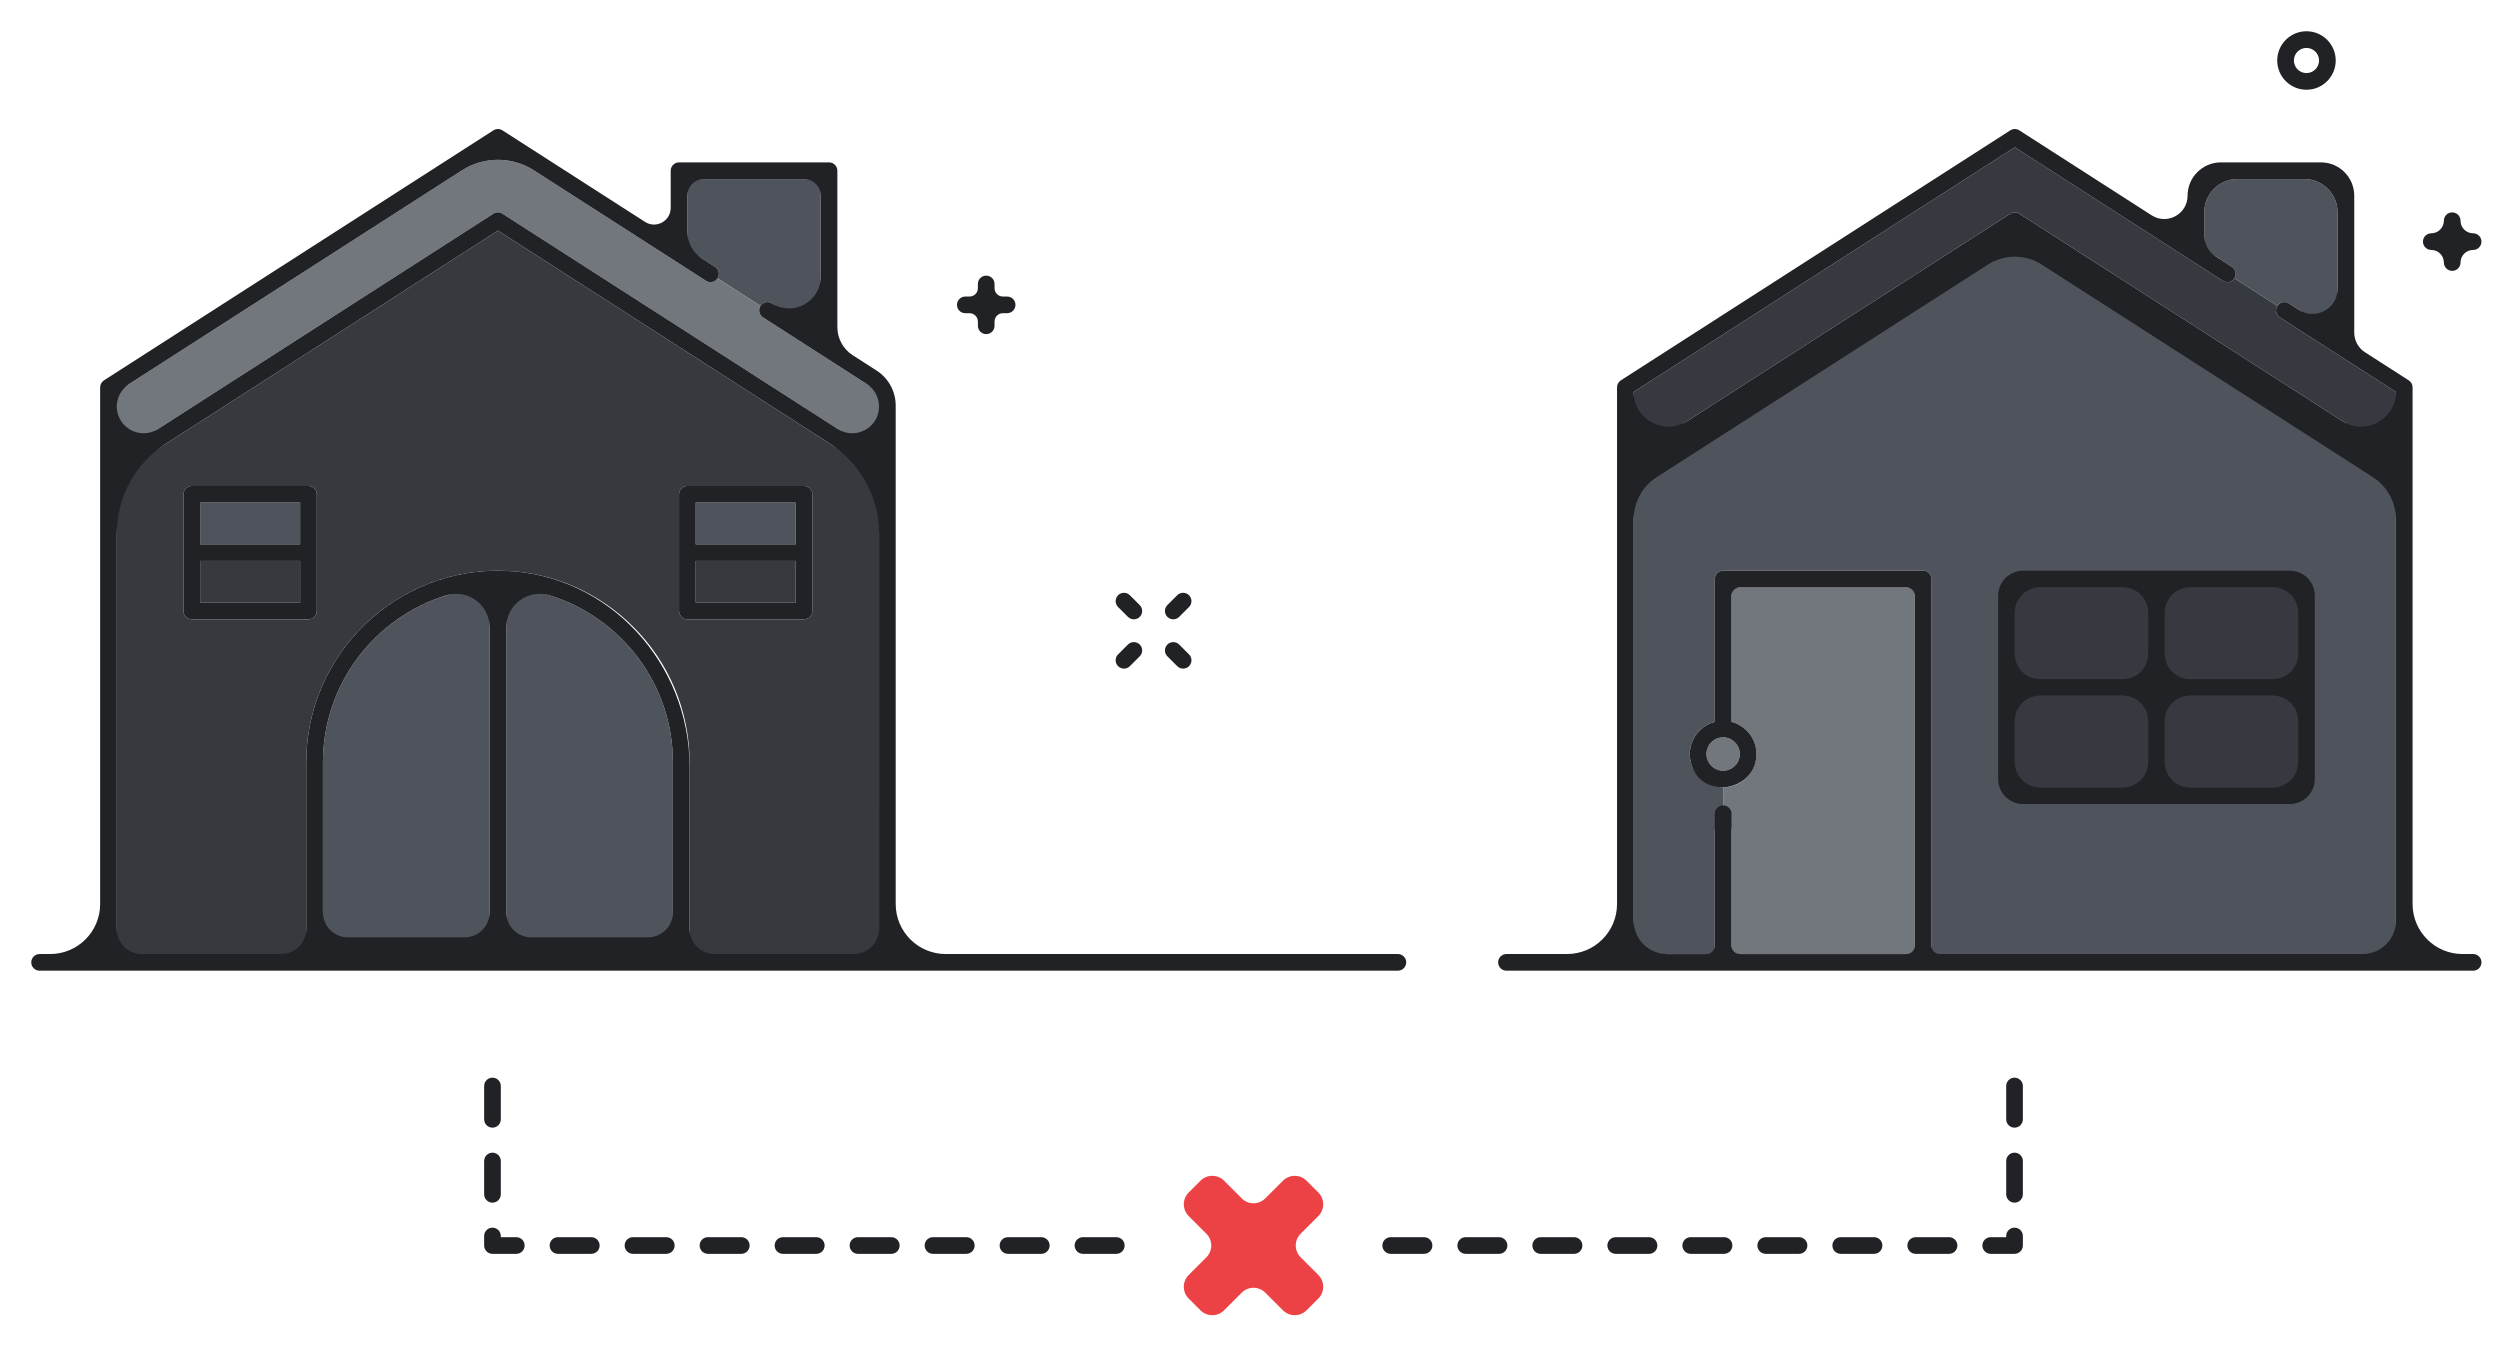 <svg height="130" viewBox="0 0 240 130" width="240" xmlns="http://www.w3.org/2000/svg"><g fill="none" fill-rule="evenodd" transform="translate(3 3)"><path d="m148.108 115.769c.442 0 .8.358.8.8s-.358.8-.8.8h-3.2c-.442 0-.8-.358-.8-.8s.358-.8.8-.8zm7.2 0h-3.2c-.442 0-.8.358-.8.8s.358.8.8.8h3.2c.442 0 .8-.358.8-.8s-.358-.8-.8-.8m-14.4 0h-3.2c-.442 0-.8.358-.8.8s.358.8.8.8h3.2c.442 0 .8-.358.8-.8s-.358-.8-.8-.8m-7.2 0h-3.2c-.442 0-.8.358-.8.8s.358.8.8.8h3.2c.442 0 .8-.358.8-.8s-.358-.8-.8-.8m56.687-15.313c-.442 0-.8.358-.8.8v3.2c0 .442.358.8.8.8s.8-.358.8-.8v-3.2c0-.442-.358-.8-.8-.8m-6.287 15.313h-3.2c-.442 0-.8.358-.8.8s.358.8.8.8h3.2c.442 0 .8-.358.8-.8s-.358-.8-.8-.8m6.287-.913c-.442 0-.8.358-.8.8v.113h-1.487c-.442 0-.8.358-.8.8s.358.8.8.8h2.287c.442 0 .8-.358.8-.8v-.913c0-.442-.358-.8-.8-.8m0-7.2c-.442 0-.8.358-.8.8v3.2c0 .442.358.8.8.8s.8-.358.8-.8v-3.2c0-.442-.358-.8-.8-.8m-27.887 8.113h-3.2c-.442 0-.8.358-.8.8s.358.8.8.8h3.2c.442 0 .8-.358.8-.8s-.358-.8-.8-.8m7.2 0h-3.2c-.442 0-.8.358-.8.8s.358.8.8.8h3.2c.442 0 .8-.358.8-.8s-.358-.8-.8-.8m7.2 0h-3.2c-.442 0-.8.358-.8.8s.358.8.8.8h3.2c.442 0 .8-.358.8-.8s-.358-.8-.8-.8" fill="#202225"/><path d="m121.862 117.701c-.625-.625-.625-1.638 0-2.262l1.697-1.698c.625-.625.625-1.638 0-2.262l-1.131-1.131c-.625-.625-1.638-.625-2.263 0l-1.697 1.697c-.625.625-1.638.625-2.262 0l-1.697-1.697c-.626-.625-1.638-.625-2.263 0l-1.131 1.131c-.625.625-.625 1.638 0 2.262l1.697 1.698c.625.625.625 1.638 0 2.262l-1.697 1.698c-.625.624-.625 1.638 0 2.262l1.131 1.131c.625.625 1.638.625 2.263 0l1.697-1.697c.625-.626 1.638-.626 2.262 0l1.697 1.697c.626.625 1.638.625 2.263 0l1.131-1.131c.625-.625.625-1.638 0-2.262z" fill="#ed4245"/><path d="m86.565 115.769h3.2c.442 0 .8.358.8.8s-.358.8-.8.8h-3.2c-.442 0-.8-.358-.8-.8s.358-.8.8-.8m-7.2 0h3.2c.442 0 .8.358.8.8s-.358.8-.8.8h-3.2c-.442 0-.8-.358-.8-.8s.358-.8.8-.8m14.4 0h3.2c.442 0 .8.358.8.8s-.358.8-.8.8h-3.2c-.442 0-.8-.358-.8-.8s.358-.8.8-.8m7.2 0h3.2c.442 0 .8.358.8.8s-.358.8-.8.8h-3.2c-.442 0-.8-.358-.8-.8s.358-.8.8-.8m-56.687-15.313c.442 0 .8.358.8.8v3.2c0 .442-.358.8-.8.8s-.8-.358-.8-.8v-3.2c0-.442.358-.8.8-.8m6.287 15.313h3.2c.442 0 .8.358.8.8s-.358.8-.8.8h-3.2c-.442 0-.8-.358-.8-.8s.358-.8.8-.8m-6.287-.913c.442 0 .8.358.8.8v.113h1.487c.442 0 .8.358.8.8s-.358.8-.8.8h-2.287c-.442 0-.8-.358-.8-.8v-.913c0-.442.358-.8.8-.8m0-7.2c.442 0 .8.358.8.8v3.2c0 .442-.358.8-.8.8s-.8-.358-.8-.8v-3.2c0-.442.358-.8.8-.8m27.887 8.113h3.2c.442 0 .8.358.8.8s-.358.8-.8.8h-3.2c-.442 0-.8-.358-.8-.8s.358-.8.8-.8m-7.2 0h3.2c.442 0 .8.358.8.8s-.358.8-.8.8h-3.2c-.442 0-.8-.358-.8-.8s.358-.8.8-.8m-7.2 0h3.2c.442 0 .8.358.8.8s-.358.8-.8.8h-3.2c-.442 0-.8-.358-.8-.8s.358-.8.8-.8" fill="#202225"/><path d="m216.732 26.128 4.674 3.001v-11.742c0-1.767-1.433-3.2-3.2-3.2h-6.4c-1.767 0-3.2 1.433-3.2 3.2v3.525l2.654 1.703c.371.239.479.734.241 1.106l4.126 2.648c.238-.372.734-.479 1.105-.241" fill="#4f545c"/><path d="m190.42 11.138-36.586 23.486v6.099l36.154-23.21c.263-.17.601-.17.864 0l36.154 23.21v-6.099l-11.138-7.15c-.372-.238-.48-.734-.241-1.105l-4.126-2.649c-.239.372-.734.48-1.105.241z" fill="#36393f"/><path d="m161.62 76.72c0-.442.358-.8.8-.8v-3.334c-1.765 0-3.2-1.435-3.2-3.2 0-1.486 1.024-2.728 2.4-3.086v-13.714c0-.442.358-.8.8-.8h19.2c.442 0 .8.358.8.8v36h44.586v-8-37.962l-36.586-23.486-36.586 23.486v37.962 8h7.786z" fill="#4f545c"/><g fill="#36393f"><path d="m204.82 72.587h12.8v-8.8h-12.8z"/><path d="m190.42 72.587h12.8v-8.8h-12.8z"/><path d="m204.82 62.187h12.8v-8.8h-12.8z"/><path d="m190.42 62.187h12.8v-8.8h-12.8z"/></g><path d="m162.42 75.92c.442 0 .8.358.8.8v11.866h17.6v-35.2h-17.6v12.914c1.376.358 2.4 1.6 2.4 3.086 0 1.765-1.435 3.2-3.2 3.2z" fill="#72767d"/><path d="m164.02 69.387c0-.882-.718-1.6-1.6-1.6s-1.6.718-1.6 1.6.718 1.6 1.6 1.6 1.6-.718 1.6-1.6" fill="#72767d"/><path d="m71.112 26.128 4.674 3.001v-14.942h-12.8v6.725l2.654 1.703c.371.239.479.734.241 1.106l4.126 2.648c.238-.372.734-.479 1.105-.241" fill="#4f545c"/><path d="m41.343 13.357-33.13 21.266v6.1l36.154-23.21c.263-.17.601-.17.864 0l36.155 23.21v-6.1l-11.139-7.15c-.371-.239-.479-.734-.241-1.106l-4.126-2.648c-.238.371-.734.48-1.105.241l-16.519-10.604c-2.106-1.352-4.808-1.352-6.914 0" fill="#72767d"/><path d="m14.613 44.454c0-.442.358-.8.8-.8h11.2c.442 0 .8.358.8.8v11.2c0 .442-.358.8-.8.8h-11.2c-.442 0-.8-.358-.8-.8zm48.374 12c-.442 0-.8-.358-.8-.8v-11.2c0-.442.358-.8.8-.8h11.2c.442 0 .8.358.8.8v11.2c0 .442-.358.8-.8.8zm-36.587 13.734c0-10.146 8.254-18.4 18.4-18.4 10.146 0 18.4 8.254 18.4 18.4v18.4h18.187v-8-37.963l-36.587-23.486-36.586 23.486v37.963 8h18.186z" fill="#36393e"/><path d="m61.6 70.187c0-8.994-7.109-16.338-16-16.759v35.159h16zm-17.6-16.759c-8.891.422-16 7.766-16 16.759v18.4h16z" fill="#4f545c"/><path d="m16.213 54.854h9.6v-4h-9.6z" fill="#36393e"/><path d="m16.213 49.254h9.6v-4h-9.6z" fill="#4f545c"/><path d="m63.786 54.854h9.6v-4h-9.6z" fill="#36393e"/><path d="m63.786 49.254h9.6v-4h-9.6z" fill="#4f545c"/><path d="m89.669 27.067h.408c.442 0 .8.358.8.8v.408c0 .442.358.8.8.8s.8-.358.8-.8v-.408c0-.442.358-.8.8-.8h.408c.442 0 .8-.358.8-.8s-.358-.8-.8-.8h-.408c-.442 0-.8-.358-.8-.8v-.408c0-.442-.358-.8-.8-.8s-.8.358-.8.8v.408c0 .442-.358.8-.8.8h-.408c-.442 0-.8.358-.8.8s.358.8.8.8m140.735-6.072c.667 0 1.208.541 1.208 1.208 0 .442.358.8.8.8s.8-.358.8-.8c0-.667.541-1.208 1.208-1.208.442 0 .8-.358.8-.8s-.358-.8-.8-.8c-.667 0-1.208-.541-1.208-1.208 0-.442-.358-.8-.8-.8s-.8.358-.8.8c0 .667-.541 1.208-1.208 1.208-.442 0-.8.358-.8.8s.358.8.8.8m-120.771 35.459c.205 0 .41-.078.566-.234l.946-.946c.313-.313.313-.819 0-1.131-.312-.313-.818-.313-1.131 0l-.946.946c-.313.313-.313.818 0 1.131.156.156.361.234.566.234m-4.733 4.733c.205 0 .41-.078.566-.234l.947-.946c.312-.312.312-.819 0-1.131-.313-.313-.819-.313-1.131 0l-.947.946c-.313.312-.313.818 0 1.131.156.156.361.234.566.234m5.114-.234c.156.156.361.234.566.234s.41-.078.566-.234c.313-.313.313-.818 0-1.131l-.946-.946c-.313-.313-.818-.313-1.131 0-.313.312-.313.818 0 1.131zm-4.733-4.733c.156.156.361.234.566.234s.41-.078.566-.234c.313-.313.313-.819 0-1.131l-.947-.946c-.312-.313-.819-.313-1.131 0-.312.312-.312.819 0 1.131zm113.139-54.62c.666 0 1.208.542 1.208 1.208 0 .666-.542 1.208-1.208 1.208s-1.208-.542-1.208-1.208c0-.666.542-1.208 1.208-1.208m0 4.016c1.548 0 2.808-1.26 2.808-2.808s-1.26-2.808-2.808-2.808c-1.549 0-2.808 1.26-2.808 2.808s1.259 2.808 2.808 2.808m-25.6 58.171h8c1.326 0 2.4 1.074 2.4 2.4v4c0 1.326-1.074 2.4-2.4 2.4h-8c-1.326 0-2.4-1.074-2.4-2.4v-4c0-1.326 1.074-2.4 2.4-2.4m0-10.4h8c1.326 0 2.4 1.074 2.4 2.4v4c0 1.326-1.074 2.4-2.4 2.4h-8c-1.326 0-2.4-1.074-2.4-2.4v-4c0-1.326 1.074-2.4 2.4-2.4m14.4 10.4h8c1.326 0 2.4 1.074 2.4 2.4v4c0 1.326-1.074 2.4-2.4 2.4h-8c-1.326 0-2.4-1.074-2.4-2.4v-4c0-1.326 1.074-2.4 2.4-2.4m0-10.4h8c1.326 0 2.4 1.074 2.4 2.4v4c0 1.326-1.074 2.4-2.4 2.4h-8c-1.326 0-2.4-1.074-2.4-2.4v-4c0-1.326 1.074-2.4 2.4-2.4m-18.4.8v17.6c0 1.326 1.074 2.4 2.4 2.4h25.6c1.326 0 2.4-1.074 2.4-2.4v-17.6c0-1.326-1.074-2.4-2.4-2.4h-25.6c-1.326 0-2.4 1.074-2.4 2.4" fill="#202225"/><path d="m227.007 34.624c0 2.635-2.915 4.228-5.133 2.804l-31.022-19.914c-.263-.17-.601-.17-.864 0l-31.022 19.914c-2.218 1.424-5.133-.169-5.133-2.804l36.587-23.486 19.976 12.823c.372.239.866.131 1.106-.241.238-.371.13-.866-.242-1.105l-1.55-.995c-.687-.442-1.103-1.202-1.103-2.02v-2.213c0-1.767 1.433-3.2 3.2-3.2h6.4c1.767 0 3.2 1.433 3.2 3.2v7.349c0 1.898-2.099 3.045-3.697 2.02l-.978-.629c-.371-.238-.866-.13-1.106.242-.238.372-.13.866.242 1.105zm-62.986 34.763c0 .882-.718 1.6-1.6 1.6s-1.6-.718-1.6-1.6.718-1.6 1.6-1.6 1.6.718 1.6 1.6zm62.986 11.2v4.8c0 1.767-1.433 3.2-3.2 3.2h-40.586c-.442 0-.8-.358-.8-.8v-35.2c0-.442-.358-.8-.8-.8h-19.2c-.442 0-.8.358-.8.8v13.714c-1.874.487-3.094 2.612-1.968 4.762.504.962 1.546 1.524 2.631 1.524 1.481 0 2.871-.939 3.233-2.375.462-1.834-.672-3.489-2.296-3.911v-12.114c0-.442.358-.8.8-.8h16c.442 0 .8.358.8.8v33.6c0 .442-.358.8-.8.8h-16c-.442 0-.8-.358-.8-.8v-12.668c0-.442-.358-.8-.8-.8-.442 0-.8.358-.8.8v12.668c0 .442-.358.8-.8.8h-3.787c-1.767 0-3.2-1.433-3.2-3.2v-4.8-33.739c0-1.634.832-3.157 2.207-4.039l31.786-20.405c1.58-1.014 3.606-1.014 5.186 0l31.786 20.405c1.375.882 2.207 2.405 2.207 4.039zm7.414 8h-1.014c-2.65 0-4.8-2.149-4.8-4.8v-2.4-39.2-7.999c0-.273-.138-.527-.368-.674l-4.202-2.698c-.642-.411-1.03-1.122-1.03-1.884v-13.145c0-1.767-1.433-3.2-3.2-3.2h-9.6c-1.767 0-3.2 1.433-3.2 3.2 0 1.77-1.958 2.84-3.448 1.884l-12.706-8.158c-.263-.17-.601-.17-.864 0l-37.387 24c-.229.147-.368.401-.368.674v8 39.2 2.4c0 2.651-2.149 4.8-4.8 4.8h-5.813c-.442 0-.8.358-.8.8 0 .442.358.8.8.8h92.8c.442 0 .8-.358.8-.8 0-.442-.358-.8-.8-.8zm-218.208-39.334h9.6v-4h-9.6zm0 5.6h9.6v-4h-9.6zm10.4-11.2h-11.2c-.442 0-.8.358-.8.8v11.2c0 .442.358.8.8.8h11.2c.442 0 .8-.358.8-.8v-11.2c0-.442-.358-.8-.8-.8zm37.174 11.2h9.6v-4h-9.6zm0-5.6h9.6v-4h-9.6zm-.8 7.2h11.2c.442 0 .8-.358.8-.8v-11.2c0-.442-.358-.8-.8-.8h-11.2c-.442 0-.8.358-.8.8v11.2c0 .442.358.8.8.8z" fill="#202225"/><path d="m81.387 36.026c0 2.03-2.245 3.256-3.952 2.159l-32.202-20.672c-.263-.17-.601-.17-.864 0l-32.202 20.672c-1.708 1.097-3.953-.13-3.953-2.159 0-.874.445-1.687 1.18-2.16l31.95-20.509c2.106-1.353 4.808-1.353 6.914 0l16.519 10.603c.371.239.866.131 1.106-.24v-.001c.238-.371.13-.866-.242-1.105l-1.258-.808c-.87-.558-1.396-1.521-1.396-2.554v-3.466c0-.884.717-1.6 1.6-1.6h9.6c.884 0 1.6.716 1.6 1.6v7.786c0 2.401-2.654 3.851-4.674 2.554-.372-.238-.866-.131-1.106.242-.238.372-.13.866.242 1.105l9.958 6.393c.735.473 1.18 1.286 1.18 2.16zm0 44.561v5.6c0 1.326-1.074 2.4-2.4 2.4h-13.386c-1.326 0-2.4-1.074-2.4-2.4v-15.548c0-9.964-7.733-18.462-17.69-18.838-10.467-.396-19.11 8.005-19.11 18.386v16c0 1.326-1.074 2.4-2.4 2.4h-13.387c-1.326 0-2.4-1.074-2.4-2.4v-5.6-32.391c0-3.472 1.767-6.706 4.69-8.582l31.898-20.477 31.898 20.477c2.922 1.876 4.689 5.11 4.689 8.582zm-22.186 6.398h-11.2c-1.326 0-2.4-1.074-2.4-2.4v-27.37c0-2.152 2.085-3.698 4.141-3.066 6.859 2.112 11.859 8.494 11.859 16.038v14.398c0 1.326-1.074 2.4-2.4 2.4zm-17.6 0h-11.2c-1.326 0-2.4-1.074-2.4-2.4v-14.398c0-7.543 5-13.926 11.858-16.038 2.057-.633 4.142.914 4.142 3.066v27.37c0 1.326-1.074 2.4-2.4 2.4zm89.595 1.602h-43.409c-2.65 0-4.8-2.149-4.8-4.8v-2.4-39.2-6.251c0-1.362-.693-2.63-1.839-3.366l-2.29-1.47c-.917-.589-1.471-1.603-1.471-2.693v-15.02c0-.442-.358-.8-.8-.8h-14.4c-.442 0-.8.358-.8.8v3.569c0 1.266-1.399 2.03-2.464 1.346l-13.69-8.789c-.263-.17-.601-.17-.864 0l-37.387 24c-.229.147-.368.401-.368.674v8 39.2 2.4c0 2.651-2.149 4.8-4.8 4.8h-1.013c-.442 0-.8.358-.8.8 0 .442.358.8.8.8h130.395c.442 0 .8-.358.8-.8 0-.442-.358-.8-.8-.8z" fill="#202225"/></g></svg>